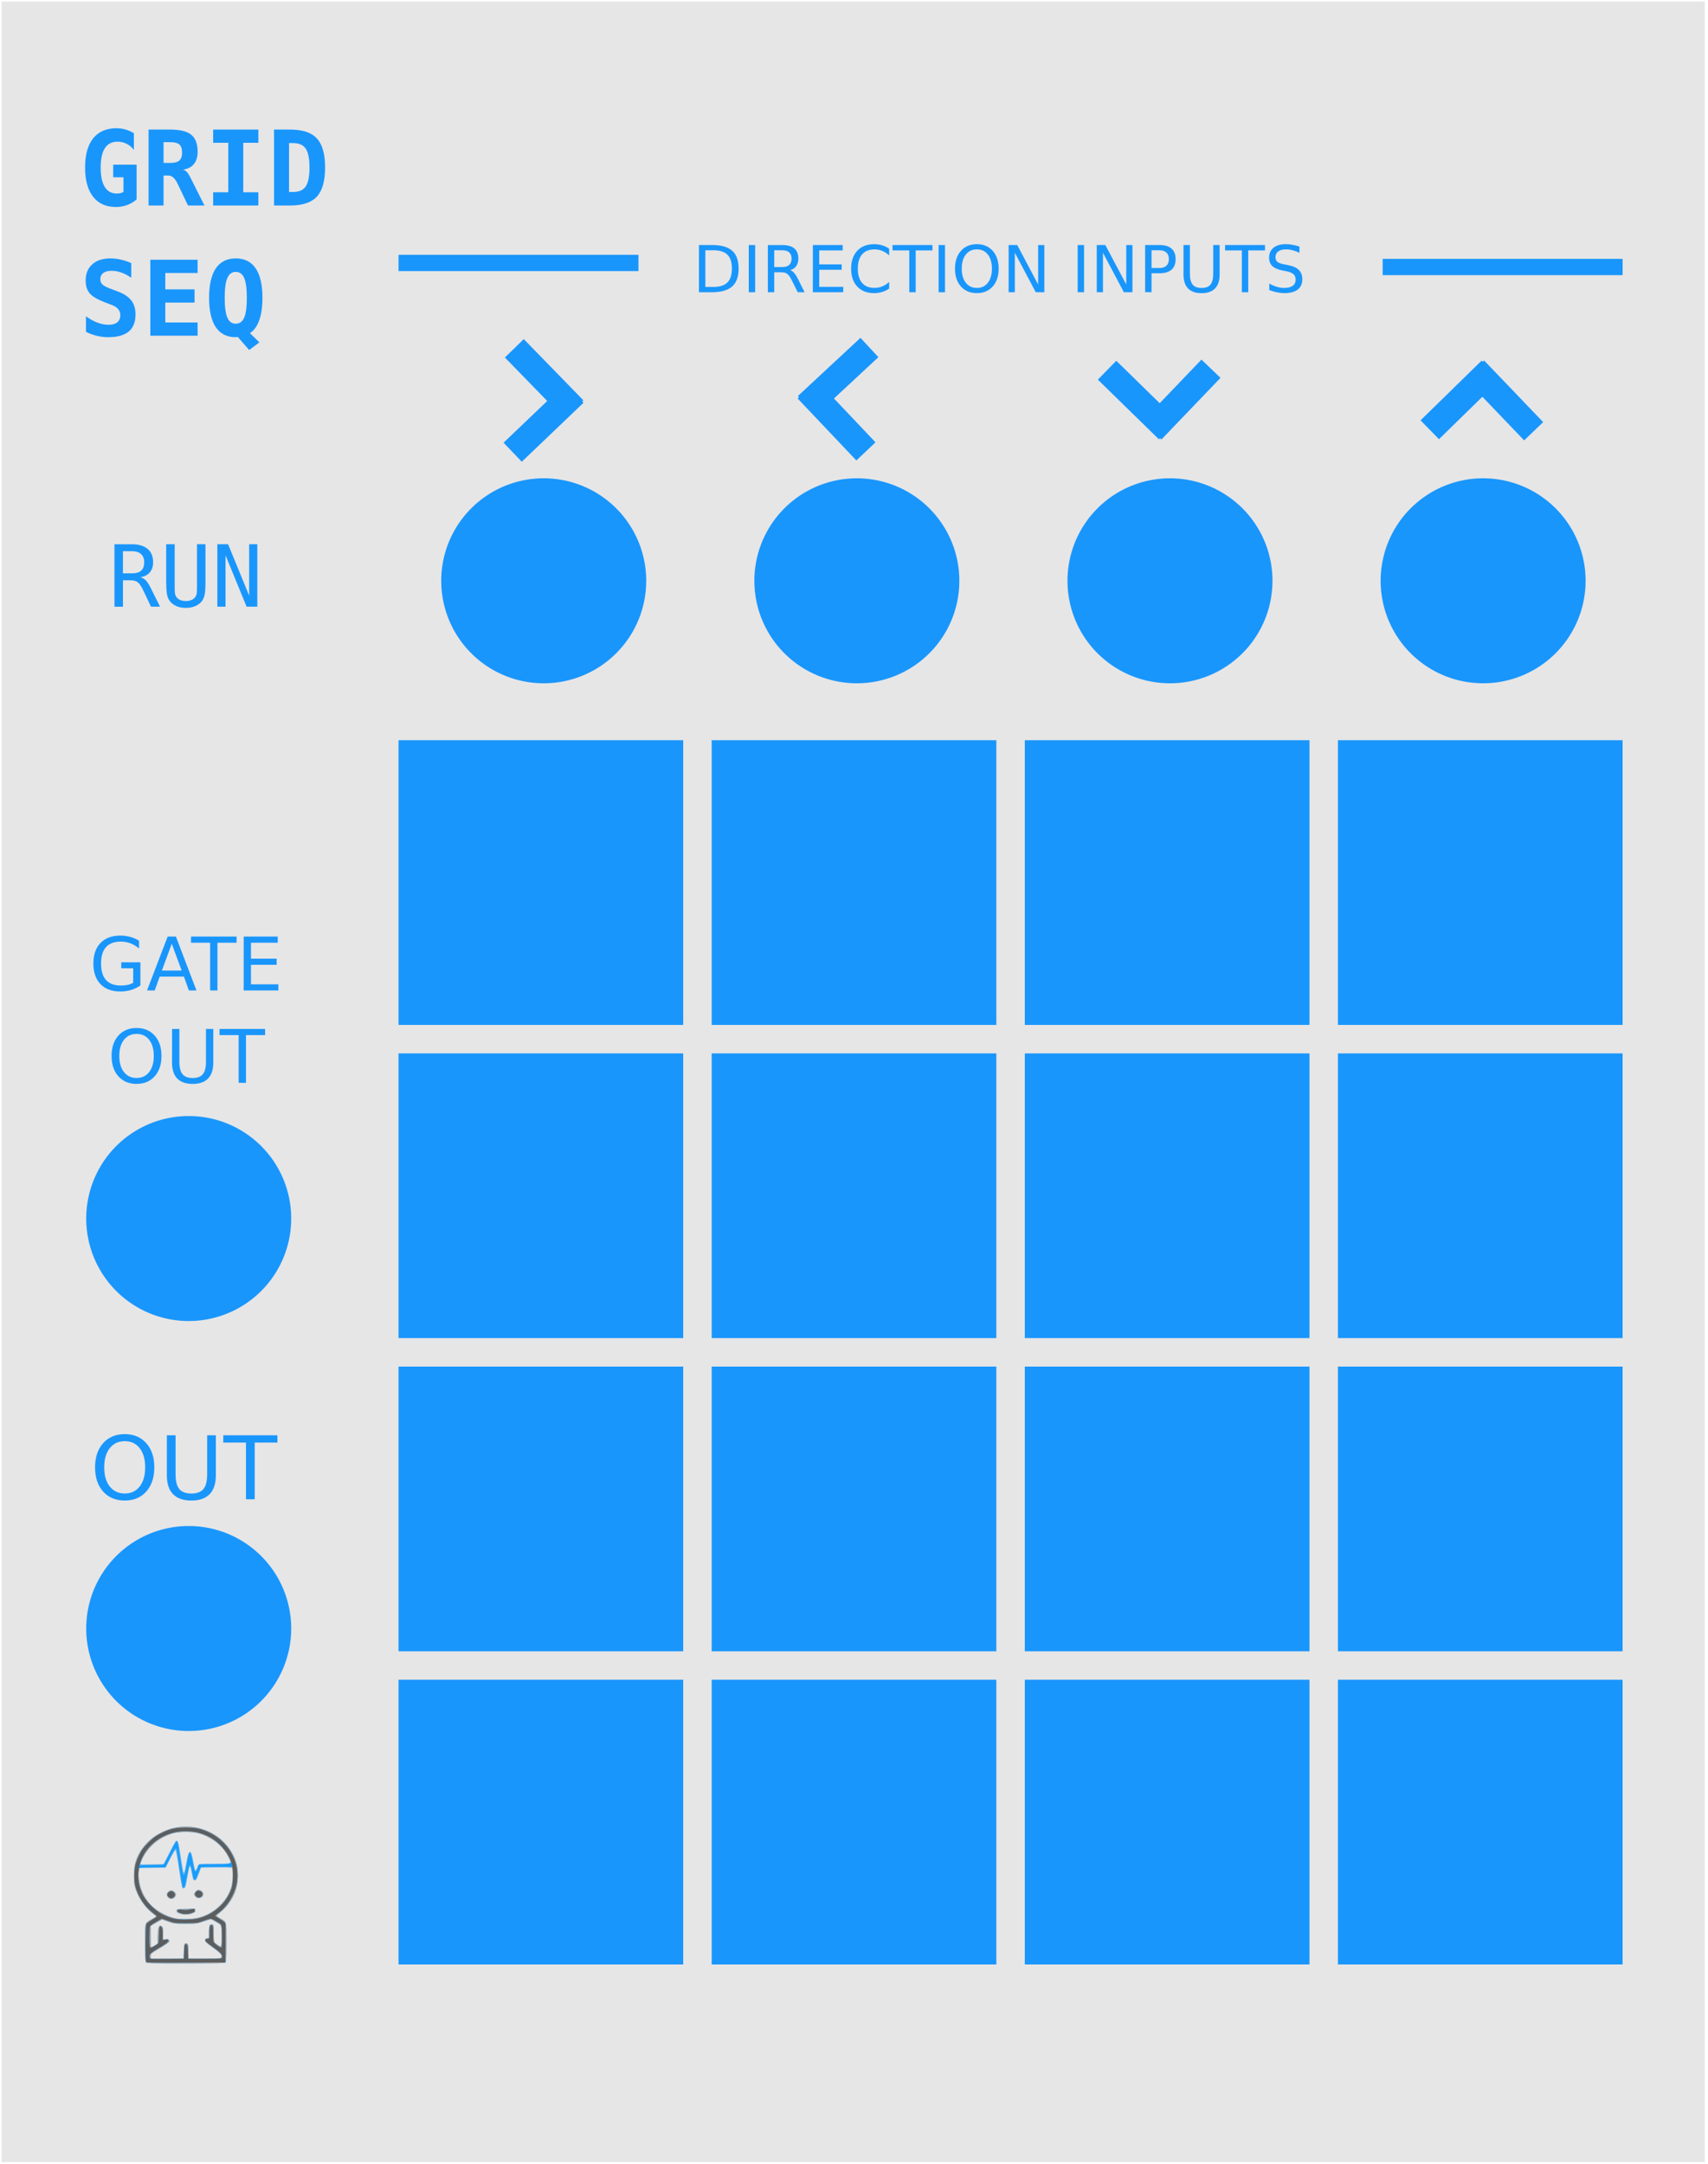 <?xml version="1.0" encoding="UTF-8" standalone="no"?>
<!-- Created with Inkscape (http://www.inkscape.org/) -->

<svg
   xmlns:dc="http://purl.org/dc/elements/1.1/"
   xmlns:cc="http://creativecommons.org/ns#"
   xmlns:rdf="http://www.w3.org/1999/02/22-rdf-syntax-ns#"
   xmlns:svg="http://www.w3.org/2000/svg"
   xmlns="http://www.w3.org/2000/svg"
   xmlns:sodipodi="http://sodipodi.sourceforge.net/DTD/sodipodi-0.dtd"
   xmlns:inkscape="http://www.inkscape.org/namespaces/inkscape"
   width="300"
   height="380"
   viewBox="0 0 79.375 100.542"
   version="1.1"
   id="svg12553"
   inkscape:version="0.92.2 5c3e80d, 2017-08-06"
   sodipodi:docname="GridSeq.svg">
  <defs
     id="defs12547" />
  <sodipodi:namedview
     id="base"
     pagecolor="#ffffff"
     bordercolor="#666666"
     borderopacity="1.0"
     inkscape:pageopacity="0.0"
     inkscape:pageshadow="2"
     inkscape:zoom="1.4"
     inkscape:cx="150"
     inkscape:cy="174.6866"
     inkscape:document-units="px"
     inkscape:current-layer="layer1"
     showgrid="true"
     fit-margin-top="0"
     fit-margin-left="0"
     fit-margin-right="0"
     fit-margin-bottom="0"
     units="px"
     inkscape:window-width="1097"
     inkscape:window-height="929"
     inkscape:window-x="1316"
     inkscape:window-y="0"
     inkscape:window-maximized="0"
     inkscape:snap-grids="false">
    <inkscape:grid
       type="xygrid"
       id="grid12870"
       originx="-20.373"
       originy="84.667" />
  </sodipodi:namedview>
  <g
     inkscape:label="Layer 1"
     inkscape:groupmode="layer"
     id="layer1"
     transform="translate(-26.543,-161.307)">
    <path
       inkscape:connector-curvature="0"
       id="path33453"
       d="M 26.617,161.38 H 105.767 v 100.396 H 26.617 Z m 0,0"
       style="fill:#e6e6e6;fill-opacity:1;fill-rule:nonzero;stroke:none;stroke-width:0.263" />
    <path
       inkscape:connector-curvature="0"
       id="path4012"
       d="m 33.316,252.477 c -0.021,-0.039 -0.034,-0.389 -0.034,-0.913 0,-0.972 -0.024,-0.891 0.321,-1.081 0.11,-0.061 0.201,-0.12 0.201,-0.131 0,-0.011 -0.06,-0.062 -0.133,-0.113 -0.38,-0.263 -0.744,-0.805 -0.865,-1.285 -0.074,-0.297 -0.05,-0.884 0.05,-1.174 0.382,-1.118 1.621,-1.795 2.832,-1.546 0.79,0.162 1.417,0.655 1.734,1.362 0.134,0.298 0.179,0.523 0.178,0.885 -0.002,0.652 -0.297,1.257 -0.821,1.682 -0.094,0.076 -0.171,0.15 -0.171,0.164 0,0.014 0.07,0.065 0.155,0.114 0.326,0.186 0.302,0.096 0.302,1.12 0,0.657 -0.011,0.911 -0.039,0.94 -0.029,0.029 -0.487,0.039 -1.857,0.039 -1.764,0 -1.819,-0.002 -1.852,-0.063 z m 1.766,-0.496 c 0.007,-0.266 0.02,-0.337 0.064,-0.365 0.039,-0.025 0.069,-0.022 0.106,0.009 0.041,0.034 0.052,0.111 0.052,0.365 v 0.322 h 0.751 c 0.638,0 0.754,-0.007 0.77,-0.049 0.044,-0.114 -0.031,-0.203 -0.388,-0.457 -0.298,-0.213 -0.367,-0.277 -0.367,-0.342 0,-0.064 0.019,-0.083 0.09,-0.091 l 0.09,-0.01 v -0.269 c 0,-0.304 0.042,-0.401 0.157,-0.364 0.067,0.021 0.071,0.041 0.071,0.403 2.61e-4,0.209 0.011,0.396 0.024,0.415 0.04,0.057 0.256,0.21 0.296,0.21 0.027,0 0.038,-0.14 0.038,-0.484 0,-0.549 0.017,-0.511 -0.304,-0.69 l -0.19,-0.106 -0.331,0.111 c -0.322,0.107 -0.347,0.111 -0.853,0.11 -0.501,-1e-4 -0.533,-0.004 -0.805,-0.101 l -0.283,-0.101 -0.263,0.148 -0.263,0.148 v 0.499 c 0,0.275 0.008,0.499 0.019,0.499 0.01,0 0.084,-0.038 0.163,-0.085 l 0.144,-0.085 4.76e-4,-0.331 c 6.09e-4,-0.424 0.076,-0.592 0.208,-0.461 0.04,0.04 0.053,0.118 0.053,0.325 v 0.273 l 0.107,-0.017 c 0.116,-0.019 0.201,0.043 0.17,0.124 -0.01,0.025 -0.208,0.16 -0.441,0.299 -0.412,0.247 -0.423,0.257 -0.423,0.366 v 0.112 h 0.765 0.765 z M 35.92,250.37 c 0.673,-0.225 1.22,-0.791 1.388,-1.434 0.052,-0.201 0.067,-0.751 0.023,-0.822 -0.02,-0.032 -0.19,-0.039 -0.737,-0.033 l -0.711,0.009 -0.106,0.293 c -0.093,0.257 -0.115,0.293 -0.183,0.293 -0.072,0 -0.081,-0.022 -0.134,-0.306 -0.086,-0.466 -0.098,-0.459 -0.203,0.129 -0.093,0.516 -0.105,0.551 -0.185,0.551 -0.077,0 -0.073,0.017 -0.219,-0.959 -0.066,-0.447 -0.136,-0.817 -0.153,-0.823 -0.018,-0.006 -0.128,0.176 -0.245,0.405 l -0.212,0.416 -0.61,0.009 -0.61,0.009 -0.022,0.117 c -0.037,0.199 0.008,0.604 0.095,0.854 0.178,0.511 0.54,0.914 1.049,1.166 0.396,0.196 0.624,0.243 1.108,0.229 0.322,-0.01 0.44,-0.028 0.665,-0.103 z m -0.955,-0.128 c -0.185,-0.052 -0.226,-0.085 -0.21,-0.168 0.01,-0.053 0.048,-0.061 0.321,-0.066 0.17,-0.003 0.361,-0.01 0.423,-0.016 0.102,-0.009 0.115,-0.002 0.124,0.075 0.009,0.073 -0.009,0.093 -0.122,0.138 -0.193,0.077 -0.357,0.089 -0.536,0.038 z m -0.607,-0.767 c -0.036,-0.036 -0.065,-0.095 -0.065,-0.13 0,-0.09 0.114,-0.196 0.212,-0.196 0.098,0 0.212,0.105 0.212,0.196 0,0.09 -0.114,0.196 -0.212,0.196 -0.045,0 -0.111,-0.029 -0.147,-0.065 z m 1.271,-0.033 c -0.086,-0.086 -0.082,-0.149 0.015,-0.246 0.09,-0.09 0.122,-0.096 0.224,-0.043 0.089,0.047 0.119,0.091 0.12,0.178 0.001,0.16 -0.235,0.234 -0.358,0.111 z m -0.426,-1.581 c 0.11,-0.66 0.213,-0.677 0.323,-0.054 0.036,0.204 0.073,0.377 0.082,0.386 0.031,0.031 0.079,-0.023 0.101,-0.112 0.043,-0.172 0.04,-0.172 0.805,-0.172 0.809,0 0.794,0.006 0.682,-0.246 -0.242,-0.548 -0.799,-1.002 -1.437,-1.174 -0.286,-0.077 -0.856,-0.079 -1.141,-0.004 -0.689,0.181 -1.269,0.68 -1.501,1.291 l -0.064,0.168 0.546,-0.009 0.546,-0.009 0.261,-0.512 c 0.143,-0.282 0.279,-0.53 0.302,-0.553 0.091,-0.09 0.135,0.046 0.238,0.738 0.056,0.376 0.11,0.697 0.119,0.712 0.038,0.061 0.071,-0.047 0.138,-0.451 z"
       style="fill:#54b6fc;stroke-width:0.033" />
    <path
       inkscape:connector-curvature="0"
       id="path4010"
       d="m 33.316,252.477 c -0.021,-0.039 -0.034,-0.389 -0.034,-0.913 0,-0.972 -0.024,-0.891 0.321,-1.081 0.11,-0.061 0.201,-0.12 0.201,-0.131 0,-0.011 -0.06,-0.062 -0.133,-0.113 -0.38,-0.263 -0.744,-0.805 -0.865,-1.285 -0.074,-0.297 -0.05,-0.884 0.05,-1.174 0.382,-1.118 1.621,-1.795 2.832,-1.546 0.79,0.162 1.417,0.655 1.734,1.362 0.134,0.298 0.179,0.523 0.178,0.885 -0.002,0.652 -0.297,1.257 -0.821,1.682 -0.094,0.076 -0.171,0.15 -0.171,0.164 0,0.014 0.07,0.065 0.155,0.114 0.326,0.186 0.302,0.096 0.302,1.12 0,0.657 -0.011,0.911 -0.039,0.94 -0.029,0.029 -0.487,0.039 -1.857,0.039 -1.764,0 -1.819,-0.002 -1.852,-0.063 z m 1.766,-0.496 c 0.007,-0.266 0.02,-0.337 0.064,-0.365 0.039,-0.025 0.069,-0.022 0.106,0.009 0.041,0.034 0.052,0.111 0.052,0.365 v 0.322 h 0.751 c 0.638,0 0.754,-0.007 0.77,-0.049 0.044,-0.114 -0.031,-0.203 -0.388,-0.457 -0.298,-0.213 -0.367,-0.277 -0.367,-0.342 0,-0.064 0.019,-0.083 0.09,-0.091 l 0.09,-0.01 v -0.269 c 0,-0.304 0.042,-0.401 0.157,-0.364 0.067,0.021 0.071,0.041 0.071,0.403 2.61e-4,0.209 0.011,0.396 0.024,0.415 0.04,0.057 0.256,0.21 0.296,0.21 0.027,0 0.038,-0.14 0.038,-0.484 0,-0.549 0.017,-0.511 -0.304,-0.69 l -0.19,-0.106 -0.331,0.111 c -0.322,0.107 -0.347,0.111 -0.853,0.11 -0.501,-1e-4 -0.533,-0.004 -0.805,-0.101 l -0.283,-0.101 -0.263,0.148 -0.263,0.148 v 0.499 c 0,0.275 0.008,0.499 0.019,0.499 0.01,0 0.084,-0.038 0.163,-0.085 l 0.144,-0.085 4.76e-4,-0.331 c 6.09e-4,-0.424 0.076,-0.592 0.208,-0.461 0.04,0.04 0.053,0.118 0.053,0.325 v 0.273 l 0.107,-0.017 c 0.116,-0.019 0.201,0.043 0.17,0.124 -0.01,0.025 -0.208,0.16 -0.441,0.299 -0.412,0.247 -0.423,0.257 -0.423,0.366 v 0.112 h 0.765 0.765 z M 35.92,250.37 c 0.519,-0.174 0.976,-0.555 1.218,-1.014 0.159,-0.302 0.22,-0.551 0.219,-0.89 -7.41e-4,-0.469 0.076,-0.425 -0.751,-0.425 -0.533,0 -0.718,0.01 -0.738,0.041 -0.015,0.022 -0.071,0.158 -0.125,0.301 -0.141,0.373 -0.184,0.362 -0.262,-0.072 -0.092,-0.512 -0.137,-0.485 -0.249,0.151 -0.087,0.493 -0.125,0.602 -0.186,0.539 -0.016,-0.017 -0.083,-0.398 -0.148,-0.846 -0.14,-0.967 -0.139,-0.962 -0.191,-0.962 -0.022,0 -0.139,0.198 -0.26,0.44 l -0.219,0.44 h -0.601 -0.601 l -0.023,0.151 c -0.086,0.577 0.179,1.267 0.651,1.695 0.234,0.212 0.691,0.449 0.997,0.518 0.345,0.077 0.929,0.046 1.268,-0.067 z m -0.955,-0.128 c -0.185,-0.052 -0.226,-0.085 -0.21,-0.168 0.01,-0.053 0.048,-0.061 0.321,-0.066 0.17,-0.003 0.361,-0.01 0.423,-0.016 0.102,-0.009 0.115,-0.002 0.124,0.075 0.009,0.073 -0.009,0.093 -0.122,0.138 -0.193,0.077 -0.357,0.089 -0.536,0.038 z m -0.607,-0.767 c -0.036,-0.036 -0.065,-0.095 -0.065,-0.13 0,-0.09 0.114,-0.196 0.212,-0.196 0.098,0 0.212,0.105 0.212,0.196 0,0.09 -0.114,0.196 -0.212,0.196 -0.045,0 -0.111,-0.029 -0.147,-0.065 z m 1.271,-0.033 c -0.086,-0.086 -0.082,-0.149 0.015,-0.246 0.09,-0.09 0.122,-0.096 0.224,-0.043 0.089,0.047 0.119,0.091 0.12,0.178 0.001,0.16 -0.235,0.234 -0.358,0.111 z m -0.406,-1.516 c 0.078,-0.447 0.123,-0.574 0.183,-0.512 0.012,0.013 0.056,0.214 0.098,0.447 0.086,0.48 0.127,0.525 0.229,0.253 l 0.064,-0.171 h 0.729 c 0.401,0 0.736,-0.012 0.745,-0.026 0.03,-0.048 -0.132,-0.391 -0.286,-0.607 -0.269,-0.377 -0.733,-0.687 -1.226,-0.82 -0.286,-0.077 -0.856,-0.079 -1.141,-0.004 -0.401,0.105 -0.739,0.299 -1.03,0.59 -0.25,0.251 -0.443,0.558 -0.519,0.826 l -0.021,0.073 0.532,-5.3e-4 c 0.293,-2.7e-4 0.549,-0.011 0.569,-0.025 0.02,-0.013 0.156,-0.262 0.302,-0.554 0.249,-0.497 0.3,-0.572 0.344,-0.501 0.01,0.016 0.063,0.342 0.118,0.725 0.103,0.714 0.141,0.877 0.195,0.823 0.016,-0.017 0.068,-0.25 0.115,-0.518 z"
       style="fill:#a0a0a0;stroke-width:0.033" />
    <path
       inkscape:connector-curvature="0"
       id="path4008"
       d="m 33.332,252.456 c -0.035,-0.09 -0.022,-1.676 0.013,-1.743 0.018,-0.034 0.136,-0.122 0.261,-0.195 0.125,-0.073 0.228,-0.147 0.228,-0.163 0,-0.017 -0.083,-0.093 -0.185,-0.17 -0.372,-0.281 -0.689,-0.759 -0.807,-1.22 -0.065,-0.255 -0.066,-0.754 -0.002,-1.007 0.027,-0.107 0.11,-0.319 0.185,-0.471 0.108,-0.221 0.192,-0.333 0.415,-0.557 0.232,-0.232 0.332,-0.306 0.589,-0.432 0.446,-0.219 0.65,-0.266 1.157,-0.264 0.298,0.001 0.485,0.018 0.63,0.058 1.183,0.325 1.92,1.41 1.72,2.531 -0.092,0.515 -0.459,1.103 -0.864,1.383 -0.073,0.051 -0.134,0.105 -0.134,0.119 0,0.015 0.103,0.087 0.228,0.16 0.145,0.085 0.234,0.159 0.246,0.205 0.01,0.04 0.013,0.461 0.009,0.936 l -0.009,0.864 -1.83,0.008 c -1.648,0.008 -1.832,0.003 -1.85,-0.043 z m 1.773,-0.47 c 0.015,-0.315 0.021,-0.342 0.082,-0.342 0.06,0 0.066,0.027 0.082,0.342 l 0.016,0.342 h 0.782 c 0.732,0 0.783,-0.004 0.793,-0.06 0.027,-0.142 -0.032,-0.215 -0.384,-0.467 -0.197,-0.141 -0.366,-0.276 -0.375,-0.3 -0.026,-0.065 0.01,-0.103 0.099,-0.103 0.078,0 0.08,-0.004 0.08,-0.289 0,-0.214 0.012,-0.3 0.047,-0.329 0.091,-0.076 0.116,-0.002 0.116,0.357 0,0.195 0.009,0.377 0.02,0.405 0.028,0.073 0.331,0.289 0.371,0.264 0.051,-0.031 0.044,-1.002 -0.007,-1.066 -0.022,-0.028 -0.135,-0.105 -0.251,-0.172 -0.236,-0.136 -0.246,-0.136 -0.621,0.004 -0.229,0.085 -0.277,0.091 -0.766,0.092 -0.506,0.001 -0.531,-0.002 -0.824,-0.105 l -0.303,-0.106 -0.261,0.152 c -0.144,0.084 -0.275,0.178 -0.292,0.21 -0.017,0.032 -0.031,0.264 -0.031,0.517 0,0.369 0.009,0.463 0.047,0.477 0.058,0.022 0.335,-0.136 0.378,-0.217 0.018,-0.033 0.032,-0.214 0.032,-0.402 0,-0.354 0.033,-0.446 0.119,-0.329 0.029,0.039 0.044,0.155 0.044,0.331 v 0.271 l 0.133,-0.021 c 0.126,-0.02 0.133,-0.017 0.122,0.055 -0.009,0.059 -0.104,0.131 -0.425,0.32 -0.424,0.249 -0.481,0.311 -0.433,0.464 0.019,0.06 0.054,0.063 0.808,0.054 l 0.788,-0.009 z m 0.799,-1.576 c 0.654,-0.214 1.171,-0.703 1.39,-1.315 0.071,-0.198 0.121,-0.806 0.08,-0.97 l -0.021,-0.084 h -0.731 c -0.549,0 -0.738,0.01 -0.757,0.041 -0.015,0.022 -0.071,0.158 -0.125,0.301 -0.141,0.373 -0.184,0.362 -0.262,-0.072 -0.092,-0.512 -0.137,-0.485 -0.249,0.151 -0.087,0.493 -0.125,0.602 -0.186,0.539 -0.016,-0.017 -0.083,-0.398 -0.148,-0.846 -0.14,-0.967 -0.139,-0.962 -0.191,-0.962 -0.022,0 -0.139,0.198 -0.26,0.44 l -0.219,0.44 h -0.602 c -0.703,0 -0.67,-0.018 -0.67,0.368 0,0.297 0.094,0.679 0.234,0.947 0.157,0.301 0.595,0.724 0.91,0.879 0.406,0.199 0.663,0.254 1.138,0.24 0.33,-0.009 0.457,-0.028 0.668,-0.097 z m -0.897,-0.19 c -0.177,-0.04 -0.26,-0.106 -0.203,-0.163 0.028,-0.028 0.086,-0.03 0.216,-0.006 0.132,0.024 0.222,0.021 0.346,-0.011 0.178,-0.046 0.227,-0.036 0.227,0.042 0,0.107 -0.354,0.19 -0.587,0.138 z m -0.631,-0.772 c -0.07,-0.077 -0.068,-0.145 0.006,-0.212 0.086,-0.078 0.192,-0.066 0.253,0.028 0.049,0.075 0.049,0.087 0,0.163 -0.063,0.097 -0.182,0.107 -0.259,0.022 z m 1.265,-0.052 c -0.1,-0.153 0.073,-0.303 0.231,-0.2 0.091,0.06 0.103,0.153 0.029,0.228 -0.077,0.077 -0.2,0.064 -0.26,-0.028 z m -0.421,-1.47 c 0.078,-0.447 0.123,-0.574 0.183,-0.512 0.012,0.013 0.056,0.214 0.098,0.447 0.086,0.48 0.127,0.525 0.228,0.253 l 0.064,-0.171 0.74,-0.009 c 0.87,-0.01 0.843,0.006 0.637,-0.391 -0.159,-0.306 -0.531,-0.685 -0.843,-0.858 -1.122,-0.624 -2.575,-0.228 -3.139,0.854 -0.076,0.146 -0.138,0.304 -0.138,0.35 v 0.085 l 0.53,-5.3e-4 c 0.291,-2.6e-4 0.546,-0.011 0.567,-0.025 0.02,-0.013 0.156,-0.262 0.302,-0.554 0.249,-0.497 0.3,-0.572 0.344,-0.501 0.01,0.016 0.063,0.342 0.118,0.725 0.103,0.714 0.141,0.877 0.195,0.823 0.016,-0.017 0.068,-0.25 0.115,-0.518 z"
       style="fill:#179cfd;stroke-width:0.033" />
    <path
       inkscape:connector-curvature="0"
       id="path4006"
       d="m 33.332,252.456 c -0.035,-0.09 -0.022,-1.676 0.013,-1.743 0.018,-0.034 0.136,-0.122 0.261,-0.195 0.125,-0.073 0.228,-0.147 0.228,-0.163 0,-0.017 -0.083,-0.093 -0.185,-0.17 -0.372,-0.281 -0.689,-0.759 -0.807,-1.22 -0.065,-0.255 -0.066,-0.754 -0.002,-1.007 0.027,-0.107 0.11,-0.319 0.185,-0.471 0.108,-0.221 0.192,-0.333 0.415,-0.557 0.232,-0.232 0.332,-0.306 0.589,-0.432 0.446,-0.219 0.65,-0.266 1.157,-0.264 0.298,0.001 0.485,0.018 0.63,0.058 1.183,0.325 1.92,1.41 1.72,2.531 -0.092,0.515 -0.459,1.103 -0.864,1.383 -0.073,0.051 -0.134,0.105 -0.134,0.119 0,0.015 0.103,0.087 0.228,0.16 0.145,0.085 0.234,0.159 0.246,0.205 0.01,0.04 0.013,0.461 0.009,0.936 l -0.009,0.864 -1.83,0.008 c -1.648,0.008 -1.832,0.003 -1.85,-0.043 z m 1.773,-0.47 c 0.015,-0.315 0.021,-0.342 0.082,-0.342 0.06,0 0.066,0.027 0.082,0.342 l 0.016,0.342 h 0.782 c 0.732,0 0.783,-0.004 0.793,-0.06 0.027,-0.142 -0.032,-0.215 -0.384,-0.467 -0.197,-0.141 -0.366,-0.276 -0.375,-0.3 -0.026,-0.065 0.01,-0.103 0.099,-0.103 0.078,0 0.08,-0.004 0.08,-0.289 0,-0.214 0.012,-0.3 0.047,-0.329 0.091,-0.076 0.116,-0.002 0.116,0.357 0,0.195 0.009,0.377 0.02,0.405 0.028,0.073 0.331,0.289 0.371,0.264 0.051,-0.031 0.044,-1.002 -0.007,-1.066 -0.022,-0.028 -0.135,-0.105 -0.251,-0.172 -0.236,-0.136 -0.246,-0.136 -0.621,0.004 -0.229,0.085 -0.277,0.091 -0.766,0.092 -0.506,0.001 -0.531,-0.002 -0.824,-0.105 l -0.303,-0.106 -0.261,0.152 c -0.144,0.084 -0.275,0.178 -0.292,0.21 -0.017,0.032 -0.031,0.264 -0.031,0.517 0,0.369 0.009,0.463 0.047,0.477 0.058,0.022 0.335,-0.136 0.378,-0.217 0.018,-0.033 0.032,-0.214 0.032,-0.402 0,-0.354 0.033,-0.446 0.119,-0.329 0.029,0.039 0.044,0.155 0.044,0.331 v 0.271 l 0.133,-0.021 c 0.126,-0.02 0.133,-0.017 0.122,0.055 -0.009,0.059 -0.104,0.131 -0.425,0.32 -0.424,0.249 -0.481,0.311 -0.433,0.464 0.019,0.06 0.054,0.063 0.808,0.054 l 0.788,-0.009 z m 0.799,-1.576 c 0.665,-0.218 1.195,-0.73 1.406,-1.359 0.079,-0.234 0.082,-0.875 0.006,-1.146 -0.132,-0.469 -0.537,-0.969 -0.988,-1.22 -0.916,-0.509 -2.069,-0.354 -2.788,0.374 -0.604,0.612 -0.75,1.521 -0.368,2.293 0.164,0.332 0.583,0.746 0.924,0.914 0.406,0.199 0.663,0.254 1.138,0.24 0.33,-0.009 0.457,-0.028 0.668,-0.097 z m -0.897,-0.19 c -0.177,-0.04 -0.26,-0.106 -0.203,-0.163 0.028,-0.028 0.086,-0.03 0.216,-0.006 0.132,0.024 0.222,0.021 0.346,-0.011 0.178,-0.046 0.227,-0.036 0.227,0.042 0,0.107 -0.354,0.19 -0.587,0.138 z m -0.631,-0.772 c -0.07,-0.077 -0.068,-0.145 0.006,-0.212 0.086,-0.078 0.192,-0.066 0.253,0.028 0.049,0.075 0.049,0.087 0,0.163 -0.063,0.097 -0.182,0.107 -0.259,0.022 z m 1.265,-0.052 c -0.1,-0.153 0.073,-0.303 0.231,-0.2 0.091,0.06 0.103,0.153 0.029,0.228 -0.077,0.077 -0.2,0.064 -0.26,-0.028 z"
       style="fill:#5d5d5d;stroke-width:0.033" />
    <g
       id="g1184"
       transform="rotate(93.944,53.52,178.283)">
      <path
         style="fill:#1996fc;fill-opacity:1;stroke:#1996fc;stroke-width:1.225;stroke-linecap:butt;stroke-linejoin:miter;stroke-miterlimit:4;stroke-dasharray:none;stroke-opacity:1"
         d="m 55.588,178.447 -2.646,2.958"
         id="path1178"
         inkscape:connector-curvature="0" />
      <path
         inkscape:connector-curvature="0"
         id="path1180"
         d="m 57.764,181.15 -2.932,-2.675"
         style="fill:#1996fc;fill-opacity:1;stroke:#1996fc;stroke-width:1.225;stroke-linecap:butt;stroke-linejoin:miter;stroke-miterlimit:4;stroke-dasharray:none;stroke-opacity:1" />
    </g>
    <g
       transform="matrix(0.019,1,1,-0.019,-115.463,127.959)"
       id="g1196">
      <path
         inkscape:connector-curvature="0"
         id="path1192"
         d="m 55.588,178.447 -2.646,2.958"
         style="fill:#1996fc;fill-opacity:1;stroke:#1996fc;stroke-width:1.225;stroke-linecap:butt;stroke-linejoin:miter;stroke-miterlimit:4;stroke-dasharray:none;stroke-opacity:1" />
      <path
         style="fill:#1996fc;fill-opacity:1;stroke:#1996fc;stroke-width:1.225;stroke-linecap:butt;stroke-linejoin:miter;stroke-miterlimit:4;stroke-dasharray:none;stroke-opacity:1"
         d="m 57.764,181.15 -2.932,-2.675"
         id="path1194"
         inkscape:connector-curvature="0" />
    </g>
    <g
       id="g1202"
       transform="matrix(0.998,-0.067,-0.067,-0.998,37.309,363.098)">
      <path
         style="fill:#1996fc;fill-opacity:1;stroke:#1996fc;stroke-width:1.225;stroke-linecap:butt;stroke-linejoin:miter;stroke-miterlimit:4;stroke-dasharray:none;stroke-opacity:1"
         d="m 55.588,178.447 -2.646,2.958"
         id="path1198"
         inkscape:connector-curvature="0" />
      <path
         inkscape:connector-curvature="0"
         id="path1200"
         d="m 57.764,181.15 -2.932,-2.675"
         style="fill:#1996fc;fill-opacity:1;stroke:#1996fc;stroke-width:1.225;stroke-linecap:butt;stroke-linejoin:miter;stroke-miterlimit:4;stroke-dasharray:none;stroke-opacity:1" />
    </g>
    <g
       transform="rotate(3.847,74.88,777.542)"
       id="g1214">
      <path
         inkscape:connector-curvature="0"
         id="path1210"
         d="m 55.588,178.447 -2.646,2.958"
         style="fill:#1996fc;fill-opacity:1;stroke:#1996fc;stroke-width:1.225;stroke-linecap:butt;stroke-linejoin:miter;stroke-miterlimit:4;stroke-dasharray:none;stroke-opacity:1" />
      <path
         style="fill:#1996fc;fill-opacity:1;stroke:#1996fc;stroke-width:1.225;stroke-linecap:butt;stroke-linejoin:miter;stroke-miterlimit:4;stroke-dasharray:none;stroke-opacity:1"
         d="m 57.764,181.15 -2.932,-2.675"
         id="path1212"
         inkscape:connector-curvature="0" />
    </g>
    <rect
       style="fill:#1996fc;fill-opacity:1;stroke:#1996fc;stroke-width:0.221;stroke-miterlimit:4;stroke-dasharray:none;stroke-opacity:1"
       id="rect1298"
       width="13.008"
       height="13.008"
       x="45.175"
       y="195.813" />
    <rect
       y="195.813"
       x="59.727"
       height="13.008"
       width="13.008"
       id="rect1358"
       style="fill:#1996fc;fill-opacity:1;stroke:#1996fc;stroke-width:0.221;stroke-miterlimit:4;stroke-dasharray:none;stroke-opacity:1" />
    <rect
       style="fill:#1996fc;fill-opacity:1;stroke:#1996fc;stroke-width:0.221;stroke-miterlimit:4;stroke-dasharray:none;stroke-opacity:1"
       id="rect1440"
       width="13.008"
       height="13.008"
       x="74.279"
       y="195.813" />
    <rect
       y="195.813"
       x="88.831"
       height="13.008"
       width="13.008"
       id="rect1442"
       style="fill:#1996fc;fill-opacity:1;stroke:#1996fc;stroke-width:0.221;stroke-miterlimit:4;stroke-dasharray:none;stroke-opacity:1" />
    <rect
       y="210.365"
       x="45.175"
       height="13.008"
       width="13.008"
       id="rect1444"
       style="fill:#1996fc;fill-opacity:1;stroke:#1996fc;stroke-width:0.221;stroke-miterlimit:4;stroke-dasharray:none;stroke-opacity:1" />
    <rect
       style="fill:#1996fc;fill-opacity:1;stroke:#1996fc;stroke-width:0.221;stroke-miterlimit:4;stroke-dasharray:none;stroke-opacity:1"
       id="rect1446"
       width="13.008"
       height="13.008"
       x="59.727"
       y="210.365" />
    <rect
       y="210.365"
       x="74.279"
       height="13.008"
       width="13.008"
       id="rect1448"
       style="fill:#1996fc;fill-opacity:1;stroke:#1996fc;stroke-width:0.221;stroke-miterlimit:4;stroke-dasharray:none;stroke-opacity:1" />
    <rect
       style="fill:#1996fc;fill-opacity:1;stroke:#1996fc;stroke-width:0.221;stroke-miterlimit:4;stroke-dasharray:none;stroke-opacity:1"
       id="rect1450"
       width="13.008"
       height="13.008"
       x="88.831"
       y="210.365" />
    <rect
       style="fill:#1996fc;fill-opacity:1;stroke:#1996fc;stroke-width:0.221;stroke-miterlimit:4;stroke-dasharray:none;stroke-opacity:1"
       id="rect1452"
       width="13.008"
       height="13.008"
       x="45.175"
       y="224.917" />
    <rect
       y="224.917"
       x="59.727"
       height="13.008"
       width="13.008"
       id="rect1454"
       style="fill:#1996fc;fill-opacity:1;stroke:#1996fc;stroke-width:0.221;stroke-miterlimit:4;stroke-dasharray:none;stroke-opacity:1" />
    <rect
       style="fill:#1996fc;fill-opacity:1;stroke:#1996fc;stroke-width:0.221;stroke-miterlimit:4;stroke-dasharray:none;stroke-opacity:1"
       id="rect1456"
       width="13.008"
       height="13.008"
       x="74.279"
       y="224.917" />
    <rect
       y="224.917"
       x="88.831"
       height="13.008"
       width="13.008"
       id="rect1458"
       style="fill:#1996fc;fill-opacity:1;stroke:#1996fc;stroke-width:0.221;stroke-miterlimit:4;stroke-dasharray:none;stroke-opacity:1" />
    <rect
       y="239.469"
       x="45.175"
       height="13.008"
       width="13.008"
       id="rect1460"
       style="fill:#1996fc;fill-opacity:1;stroke:#1996fc;stroke-width:0.221;stroke-miterlimit:4;stroke-dasharray:none;stroke-opacity:1" />
    <rect
       style="fill:#1996fc;fill-opacity:1;stroke:#1996fc;stroke-width:0.221;stroke-miterlimit:4;stroke-dasharray:none;stroke-opacity:1"
       id="rect1462"
       width="13.008"
       height="13.008"
       x="59.727"
       y="239.469" />
    <rect
       y="239.469"
       x="74.279"
       height="13.008"
       width="13.008"
       id="rect1464"
       style="fill:#1996fc;fill-opacity:1;stroke:#1996fc;stroke-width:0.221;stroke-miterlimit:4;stroke-dasharray:none;stroke-opacity:1" />
    <rect
       style="fill:#1996fc;fill-opacity:1;stroke:#1996fc;stroke-width:0.221;stroke-miterlimit:4;stroke-dasharray:none;stroke-opacity:1"
       id="rect1466"
       width="13.008"
       height="13.008"
       x="88.831"
       y="239.469" />
    <g
       aria-label="GRID SEQ"
       style="font-style:normal;font-variant:normal;font-weight:bold;font-stretch:normal;font-size:6.237px;line-height:1.25;font-family:monospace;-inkscape-font-specification:'monospace, Bold';font-variant-ligatures:normal;font-variant-caps:normal;font-variant-numeric:normal;font-feature-settings:normal;text-align:start;letter-spacing:0px;word-spacing:0px;writing-mode:lr-tb;text-anchor:start;fill:#1996fc;fill-opacity:1;stroke:none;stroke-width:0.156"
       id="text1526"
       transform="matrix(0.776,0,0,0.776,5.147,35.866)">
      <path
         d="m 34.966,173.134 v -0.868 h -0.615 v -0.755 h 1.401 v 2.083 q -0.259,0.222 -0.573,0.338 -0.311,0.113 -0.667,0.113 -0.883,0 -1.364,-0.612 -0.481,-0.615 -0.481,-1.745 0,-1.148 0.484,-1.754 0.487,-0.606 1.404,-0.606 0.274,0 0.539,0.079 0.265,0.076 0.496,0.222 v 0.996 q -0.189,-0.244 -0.436,-0.365 -0.244,-0.125 -0.536,-0.125 -0.512,0 -0.764,0.387 -0.253,0.384 -0.253,1.166 0,0.758 0.244,1.154 0.244,0.396 0.71,0.396 0.14,0 0.244,-0.024 0.104,-0.027 0.168,-0.079 z"
         style="stroke-width:0.156"
         id="path1532"
         inkscape:connector-curvature="0" />
      <path
         d="m 38.52,171.809 q 0.134,0.027 0.231,0.128 0.101,0.098 0.244,0.384 l 0.822,1.635 H 38.831 l -0.548,-1.148 q -0.024,-0.049 -0.064,-0.134 -0.241,-0.515 -0.566,-0.515 h -0.286 v 1.797 h -0.898 v -4.547 h 1.297 q 0.877,0 1.258,0.311 0.384,0.311 0.384,1.011 0,0.469 -0.228,0.746 -0.228,0.277 -0.658,0.332 z m -1.154,-1.645 v 1.24 h 0.423 q 0.369,0 0.527,-0.143 0.161,-0.146 0.161,-0.478 0,-0.332 -0.158,-0.475 -0.158,-0.143 -0.53,-0.143 z"
         style="stroke-width:0.156"
         id="path1534"
         inkscape:connector-curvature="0" />
      <path
         d="m 40.338,170.201 v -0.792 h 2.707 v 0.792 h -0.905 v 2.963 h 0.905 v 0.792 h -2.707 v -0.792 h 0.905 v -2.963 z"
         style="stroke-width:0.156"
         id="path1536"
         inkscape:connector-curvature="0" />
      <path
         d="m 44.882,170.219 v 2.927 h 0.244 q 0.53,0 0.755,-0.332 0.225,-0.335 0.225,-1.136 0,-0.795 -0.225,-1.127 -0.225,-0.332 -0.755,-0.332 z m -0.898,-0.81 h 0.962 q 1.115,0 1.605,0.533 0.49,0.53 0.49,1.736 0,1.209 -0.49,1.745 -0.49,0.533 -1.605,0.533 h -0.962 z"
         style="stroke-width:0.156"
         id="path1538"
         inkscape:connector-curvature="0" />
      <path
         d="m 33.863,179.758 q -0.679,-0.259 -0.92,-0.542 -0.241,-0.286 -0.241,-0.767 0,-0.618 0.396,-0.972 0.396,-0.353 1.087,-0.353 0.314,0 0.627,0.073 0.314,0.07 0.621,0.21 v 0.877 q -0.289,-0.204 -0.588,-0.311 -0.298,-0.107 -0.591,-0.107 -0.326,0 -0.499,0.131 -0.174,0.131 -0.174,0.375 0,0.189 0.125,0.314 0.128,0.122 0.53,0.271 l 0.387,0.146 q 0.548,0.201 0.807,0.533 0.259,0.332 0.259,0.838 0,0.688 -0.408,1.029 -0.405,0.338 -1.227,0.338 -0.338,0 -0.679,-0.082 -0.338,-0.079 -0.655,-0.238 v -0.929 q 0.359,0.256 0.694,0.381 0.338,0.125 0.667,0.125 0.332,0 0.515,-0.149 0.183,-0.152 0.183,-0.423 0,-0.204 -0.122,-0.356 -0.122,-0.155 -0.353,-0.244 z"
         style="stroke-width:0.156"
         id="path1540"
         inkscape:connector-curvature="0" />
      <path
         d="m 39.406,181.752 h -2.832 v -4.547 h 2.832 v 0.792 h -1.934 v 0.981 h 1.751 v 0.792 h -1.751 v 1.191 h 1.934 z"
         style="stroke-width:0.156"
         id="path1542"
         inkscape:connector-curvature="0" />
      <path
         d="m 41.812,181.823 q -0.043,0.009 -0.073,0.012 -0.027,0.006 -0.055,0.006 -0.783,0 -1.188,-0.597 -0.402,-0.597 -0.402,-1.76 0,-1.166 0.402,-1.763 0.405,-0.597 1.194,-0.597 0.792,0 1.194,0.597 0.405,0.597 0.405,1.763 0,0.801 -0.192,1.343 -0.192,0.539 -0.557,0.771 l 0.566,0.554 -0.615,0.457 z m -0.122,-3.892 q -0.344,0 -0.503,0.369 -0.158,0.365 -0.158,1.185 0,0.816 0.158,1.185 0.158,0.365 0.503,0.365 0.347,0 0.506,-0.365 0.158,-0.369 0.158,-1.185 0,-0.819 -0.158,-1.185 -0.158,-0.369 -0.506,-0.369 z"
         style="stroke-width:0.156"
         id="path1544"
         inkscape:connector-curvature="0" />
    </g>
    <g
       aria-label="GATE OUT"
       style="font-style:normal;font-variant:normal;font-weight:normal;font-stretch:normal;font-size:3.623px;line-height:1.25;font-family:sans-serif;-inkscape-font-specification:'sans-serif, Normal';font-variant-ligatures:normal;font-variant-caps:normal;font-variant-numeric:normal;font-feature-settings:normal;text-align:center;letter-spacing:0px;word-spacing:0px;writing-mode:lr-tb;text-anchor:middle;fill:#1996fc;fill-opacity:1;stroke:none;stroke-width:0.091"
       id="text5475"
       transform="matrix(0.948,0,0,0.948,-2.022,16.023)">
      <path
         d="m 36.661,201.423 v -0.709 h -0.584 v -0.294 h 0.938 v 1.134 q -0.207,0.147 -0.456,0.223 -0.249,0.074 -0.532,0.074 -0.619,0 -0.969,-0.361 -0.349,-0.363 -0.349,-1.008 0,-0.647 0.349,-1.008 0.35,-0.363 0.969,-0.363 0.258,0 0.49,0.064 0.234,0.064 0.43,0.188 v 0.38 q -0.198,-0.168 -0.421,-0.253 -0.223,-0.085 -0.469,-0.085 -0.485,0 -0.729,0.271 -0.242,0.271 -0.242,0.807 0,0.534 0.242,0.805 0.244,0.271 0.729,0.271 0.189,0 0.338,-0.032 0.149,-0.034 0.267,-0.103 z"
         id="path5500"
         inkscape:connector-curvature="0" />
      <path
         d="m 38.552,199.511 -0.485,1.314 h 0.971 z m -0.202,-0.352 h 0.405 l 1.007,2.641 h -0.372 l -0.241,-0.678 h -1.191 l -0.241,0.678 h -0.377 z"
         id="path5502"
         inkscape:connector-curvature="0" />
      <path
         d="m 39.496,199.159 h 2.234 v 0.301 h -0.938 v 2.34 h -0.359 v -2.34 h -0.938 z"
         id="path5504"
         inkscape:connector-curvature="0" />
      <path
         d="m 42.078,199.159 h 1.67 v 0.301 h -1.313 v 0.782 h 1.258 v 0.301 h -1.258 v 0.957 h 1.344 v 0.301 h -1.702 z"
         id="path5506"
         inkscape:connector-curvature="0" />
      <path
         d="m 36.827,203.93 q -0.389,0 -0.619,0.29 -0.228,0.29 -0.228,0.791 0,0.499 0.228,0.789 0.23,0.29 0.619,0.29 0.389,0 0.616,-0.29 0.228,-0.29 0.228,-0.789 0,-0.501 -0.228,-0.791 -0.226,-0.29 -0.616,-0.29 z m 0,-0.29 q 0.555,0 0.888,0.373 0.333,0.371 0.333,0.998 0,0.624 -0.333,0.998 -0.333,0.371 -0.888,0.371 -0.557,0 -0.892,-0.371 -0.333,-0.371 -0.333,-0.998 0,-0.626 0.333,-0.998 0.334,-0.373 0.892,-0.373 z"
         id="path5508"
         inkscape:connector-curvature="0" />
      <path
         d="m 38.566,203.688 h 0.359 v 1.605 q 0,0.425 0.154,0.612 0.154,0.186 0.499,0.186 0.343,0 0.497,-0.186 0.154,-0.188 0.154,-0.612 v -1.605 h 0.359 v 1.649 q 0,0.517 -0.257,0.78 -0.255,0.264 -0.754,0.264 -0.501,0 -0.757,-0.264 -0.255,-0.264 -0.255,-0.78 z"
         id="path5510"
         inkscape:connector-curvature="0" />
      <path
         d="m 40.894,203.688 h 2.234 v 0.301 h -0.938 v 2.34 h -0.359 v -2.34 h -0.938 z"
         id="path5512"
         inkscape:connector-curvature="0" />
    </g>
    <g
       aria-label="OUT"
       style="font-style:normal;font-weight:normal;font-size:3.623px;line-height:1.25;font-family:sans-serif;letter-spacing:0px;word-spacing:0px;fill:#1996fc;fill-opacity:1;stroke:none;stroke-width:0.091"
       id="text5479"
       transform="matrix(1.126,0,0,1.126,-8.99,-31.378)">
      <path
         d="m 36.705,230.595 q -0.389,0 -0.619,0.29 -0.228,0.29 -0.228,0.791 0,0.499 0.228,0.789 0.23,0.29 0.619,0.29 0.389,0 0.616,-0.29 0.228,-0.29 0.228,-0.789 0,-0.501 -0.228,-0.791 -0.226,-0.29 -0.616,-0.29 z m 0,-0.29 q 0.555,0 0.888,0.373 0.333,0.372 0.333,0.998 0,0.624 -0.333,0.998 -0.333,0.372 -0.888,0.372 -0.557,0 -0.892,-0.372 -0.333,-0.371 -0.333,-0.998 0,-0.626 0.333,-0.998 0.334,-0.373 0.892,-0.373 z"
         style="fill:#1996fc;fill-opacity:1;stroke-width:0.091"
         id="path5493"
         inkscape:connector-curvature="0" />
      <path
         d="m 38.444,230.353 h 0.359 v 1.605 q 0,0.425 0.154,0.612 0.154,0.186 0.499,0.186 0.343,0 0.497,-0.186 0.154,-0.188 0.154,-0.612 v -1.605 h 0.359 v 1.649 q 0,0.517 -0.257,0.78 -0.255,0.264 -0.754,0.264 -0.501,0 -0.757,-0.264 -0.255,-0.264 -0.255,-0.78 z"
         style="fill:#1996fc;fill-opacity:1;stroke-width:0.091"
         id="path5495"
         inkscape:connector-curvature="0" />
      <path
         d="m 40.772,230.353 h 2.234 v 0.301 h -0.938 v 2.34 h -0.359 v -2.34 H 40.772 Z"
         style="fill:#1996fc;fill-opacity:1;stroke-width:0.091"
         id="path5497"
         inkscape:connector-curvature="0" />
    </g>
    <path
       id="path5485"
       d="m 40.076,217.927 a 4.763,4.762 0 0 1 -4.763,4.763 4.763,4.762 0 0 1 -4.763,-4.763 4.763,4.762 0 0 1 4.763,-4.762 4.763,4.762 0 0 1 4.763,4.762 z"
       style="fill:#1996fc;fill-opacity:1;stroke-width:0.19"
       inkscape:connector-curvature="0" />
    <path
       inkscape:connector-curvature="0"
       style="fill:#1996fc;fill-opacity:1;stroke-width:0.19"
       d="m 40.076,236.977 a 4.763,4.762 0 0 1 -4.763,4.763 4.763,4.762 0 0 1 -4.763,-4.763 4.763,4.762 0 0 1 4.763,-4.762 4.763,4.762 0 0 1 4.763,4.762 z"
       id="path5519" />
    <path
       inkscape:connector-curvature="0"
       style="fill:#1996fc;fill-opacity:1;stroke-width:0.19"
       d="m 56.574,188.294 a 4.763,4.762 0 0 1 -4.763,4.763 4.763,4.762 0 0 1 -4.763,-4.763 4.763,4.762 0 0 1 4.763,-4.762 4.763,4.762 0 0 1 4.763,4.762 z"
       id="path5521" />
    <path
       id="path5523"
       d="m 71.126,188.294 a 4.763,4.762 0 0 1 -4.763,4.763 4.763,4.762 0 0 1 -4.763,-4.763 4.763,4.762 0 0 1 4.763,-4.762 4.763,4.762 0 0 1 4.763,4.762 z"
       style="fill:#1996fc;fill-opacity:1;stroke-width:0.19"
       inkscape:connector-curvature="0" />
    <path
       inkscape:connector-curvature="0"
       style="fill:#1996fc;fill-opacity:1;stroke-width:0.19"
       d="m 85.678,188.294 a 4.763,4.762 0 0 1 -4.763,4.763 4.763,4.762 0 0 1 -4.763,-4.763 4.763,4.762 0 0 1 4.763,-4.762 4.763,4.762 0 0 1 4.763,4.762 z"
       id="path5525" />
    <path
       id="path5527"
       d="m 100.23,188.294 a 4.763,4.762 0 0 1 -4.762,4.763 4.763,4.762 0 0 1 -4.763,-4.763 4.763,4.762 0 0 1 4.763,-4.762 4.763,4.762 0 0 1 4.762,4.762 z"
       style="fill:#1996fc;fill-opacity:1;stroke-width:0.191"
       inkscape:connector-curvature="0" />
    <g
       aria-label="DIRECTION INPUTS"
       style="font-style:normal;font-variant:normal;font-weight:normal;font-stretch:normal;font-size:3.008px;line-height:1.25;font-family:sans-serif;-inkscape-font-specification:'sans-serif, Normal';font-variant-ligatures:normal;font-variant-caps:normal;font-variant-numeric:normal;font-feature-settings:normal;text-align:start;letter-spacing:0px;word-spacing:0px;writing-mode:lr-tb;text-anchor:start;fill:#1996fc;fill-opacity:1;stroke:none;stroke-width:0.075"
       id="text3758">
      <path
         d="m 59.323,172.936 v 1.705 h 0.358 q 0.454,0 0.664,-0.206 0.211,-0.206 0.211,-0.649 0,-0.441 -0.211,-0.645 -0.21,-0.206 -0.664,-0.206 z m -0.297,-0.244 h 0.609 q 0.637,0 0.935,0.266 0.298,0.264 0.298,0.828 0,0.567 -0.3,0.833 -0.3,0.266 -0.934,0.266 h -0.609 z"
         style=""
         id="path4577" />
      <path
         d="m 61.34,172.693 h 0.297 v 2.192 h -0.297 z"
         style=""
         id="path4579" />
      <path
         d="m 63.267,173.857 q 0.095,0.032 0.185,0.138 0.091,0.106 0.182,0.291 l 0.301,0.599 h -0.319 l -0.28,-0.562 q -0.109,-0.22 -0.211,-0.292 -0.101,-0.072 -0.278,-0.072 h -0.323 v 0.927 h -0.297 v -2.192 h 0.67 q 0.376,0 0.561,0.157 0.185,0.157 0.185,0.474 0,0.207 -0.097,0.344 -0.095,0.137 -0.279,0.189 z m -0.743,-0.921 v 0.778 h 0.373 q 0.214,0 0.323,-0.098 0.11,-0.1 0.11,-0.292 0,-0.192 -0.11,-0.289 -0.109,-0.098 -0.323,-0.098 z"
         style=""
         id="path4581" />
      <path
         d="m 64.319,172.693 h 1.386 v 0.25 h -1.09 v 0.649 h 1.044 v 0.25 h -1.044 v 0.794 h 1.116 v 0.25 h -1.413 z"
         style=""
         id="path4583" />
      <path
         d="m 67.864,172.861 v 0.313 q -0.15,-0.14 -0.32,-0.209 -0.169,-0.069 -0.36,-0.069 -0.376,0 -0.576,0.231 -0.2,0.229 -0.2,0.664 0,0.433 0.2,0.664 0.2,0.229 0.576,0.229 0.191,0 0.36,-0.069 0.17,-0.069 0.32,-0.209 v 0.31 q -0.156,0.106 -0.33,0.159 -0.173,0.053 -0.367,0.053 -0.498,0 -0.784,-0.304 -0.286,-0.305 -0.286,-0.833 0,-0.529 0.286,-0.833 0.286,-0.305 0.784,-0.305 0.197,0 0.37,0.053 0.175,0.051 0.327,0.156 z"
         style=""
         id="path4585" />
      <path
         d="m 68.021,172.693 h 1.855 v 0.25 h -0.778 v 1.943 h -0.298 v -1.943 h -0.778 z"
         style=""
         id="path4587" />
      <path
         d="m 70.163,172.693 h 0.297 v 2.192 h -0.297 z"
         style=""
         id="path4589" />
      <path
         d="m 71.94,172.894 q -0.323,0 -0.514,0.241 -0.189,0.241 -0.189,0.656 0,0.414 0.189,0.655 0.191,0.241 0.514,0.241 0.323,0 0.511,-0.241 0.189,-0.241 0.189,-0.655 0,-0.416 -0.189,-0.656 -0.188,-0.241 -0.511,-0.241 z m 0,-0.241 q 0.461,0 0.737,0.31 0.276,0.308 0.276,0.828 0,0.518 -0.276,0.828 -0.276,0.308 -0.737,0.308 -0.463,0 -0.74,-0.308 -0.276,-0.308 -0.276,-0.828 0,-0.52 0.276,-0.828 0.278,-0.31 0.74,-0.31 z"
         style=""
         id="path4591" />
      <path
         d="m 73.417,172.693 h 0.399 l 0.972,1.834 v -1.834 h 0.288 v 2.192 H 74.677 L 73.705,173.051 v 1.834 h -0.288 z"
         style=""
         id="path4593" />
      <path
         d="m 76.625,172.693 h 0.297 v 2.192 h -0.297 z"
         style=""
         id="path4595" />
      <path
         d="m 77.512,172.693 h 0.399 l 0.972,1.834 v -1.834 h 0.288 v 2.192 h -0.399 l -0.972,-1.834 v 1.834 h -0.288 z"
         style=""
         id="path4597" />
      <path
         d="m 80.058,172.936 v 0.824 h 0.373 q 0.207,0 0.32,-0.107 0.113,-0.107 0.113,-0.305 0,-0.197 -0.113,-0.304 -0.113,-0.107 -0.32,-0.107 z m -0.297,-0.244 h 0.67 q 0.369,0 0.557,0.167 0.189,0.166 0.189,0.488 0,0.325 -0.189,0.49 -0.188,0.166 -0.557,0.166 h -0.373 v 0.881 h -0.297 z"
         style=""
         id="path4599" />
      <path
         d="m 81.543,172.693 h 0.298 v 1.332 q 0,0.352 0.128,0.508 0.128,0.154 0.414,0.154 0.285,0 0.413,-0.154 0.128,-0.156 0.128,-0.508 v -1.332 h 0.298 v 1.369 q 0,0.429 -0.213,0.648 -0.211,0.219 -0.626,0.219 -0.416,0 -0.629,-0.219 -0.211,-0.219 -0.211,-0.648 z"
         style=""
         id="path4601" />
      <path
         d="m 83.475,172.693 h 1.855 v 0.25 h -0.778 v 1.943 H 84.254 v -1.943 h -0.778 z"
         style=""
         id="path4603" />
      <path
         d="m 86.932,172.765 v 0.289 q -0.169,-0.081 -0.319,-0.12 -0.15,-0.04 -0.289,-0.04 -0.242,0 -0.374,0.094 -0.131,0.094 -0.131,0.267 0,0.145 0.087,0.22 0.088,0.073 0.332,0.119 l 0.179,0.037 q 0.332,0.063 0.489,0.223 0.159,0.159 0.159,0.426 0,0.319 -0.214,0.483 -0.213,0.164 -0.626,0.164 -0.156,0 -0.332,-0.035 -0.175,-0.035 -0.363,-0.104 v -0.305 q 0.181,0.101 0.354,0.153 0.173,0.051 0.341,0.051 0.254,0 0.392,-0.1 0.138,-0.1 0.138,-0.285 0,-0.162 -0.1,-0.253 -0.098,-0.091 -0.325,-0.137 l -0.181,-0.035 q -0.332,-0.066 -0.48,-0.207 -0.148,-0.141 -0.148,-0.392 0,-0.291 0.204,-0.458 0.206,-0.167 0.565,-0.167 0.154,0 0.314,0.028 0.16,0.028 0.327,0.084 z"
         style=""
         id="path4605" />
    </g>
    <rect
       style="fill:#1996fc;fill-opacity:1;stroke:#1996fc;stroke-width:0.048;stroke-miterlimit:4;stroke-dasharray:none;stroke-opacity:1"
       id="rect4567"
       width="11.103"
       height="0.708"
       x="90.823"
       y="173.36" />
    <rect
       y="173.171"
       x="45.088"
       height="0.708"
       width="11.103"
       id="rect4569"
       style="fill:#1996fc;fill-opacity:1;stroke:#1996fc;stroke-width:0.048;stroke-miterlimit:4;stroke-dasharray:none;stroke-opacity:1" />
    <g
       aria-label="RUN"
       style="font-style:normal;font-variant:normal;font-weight:normal;font-stretch:normal;font-size:3.981px;line-height:1.25;font-family:monospace;-inkscape-font-specification:'monospace, Normal';font-variant-ligatures:normal;font-variant-caps:normal;font-variant-numeric:normal;font-feature-settings:normal;text-align:start;letter-spacing:0px;word-spacing:0px;writing-mode:lr-tb;text-anchor:start;fill:#1996fc;fill-opacity:1;stroke:none;stroke-width:0.299"
       id="text4626">
      <path
         d="m 33.061,188.127 q 0.152,0.039 0.259,0.148 0.107,0.107 0.266,0.43 l 0.395,0.793 h -0.422 l -0.346,-0.733 q -0.15,-0.313 -0.27,-0.402 -0.119,-0.091 -0.311,-0.091 h -0.375 v 1.227 h -0.395 v -2.902 h 0.809 q 0.478,0 0.733,0.216 0.255,0.216 0.255,0.624 0,0.288 -0.157,0.47 -0.156,0.181 -0.439,0.222 z m -0.805,-1.209 v 1.03 h 0.43 q 0.282,0 0.42,-0.126 0.138,-0.126 0.138,-0.387 0,-0.251 -0.148,-0.383 -0.146,-0.134 -0.426,-0.134 z"
         style="font-style:normal;font-variant:normal;font-weight:normal;font-stretch:normal;font-size:3.981px;font-family:monospace;-inkscape-font-specification:'monospace, Normal';font-variant-ligatures:normal;font-variant-caps:normal;font-variant-numeric:normal;font-feature-settings:normal;text-align:start;writing-mode:lr-tb;text-anchor:start;fill:#1996fc;fill-opacity:1;stroke-width:0.299"
         id="path4628" />
      <path
         d="m 34.265,188.383 v -1.788 h 0.395 v 1.967 q 0,0.212 0.012,0.303 0.012,0.089 0.041,0.138 0.062,0.115 0.179,0.173 0.119,0.058 0.286,0.058 0.169,0 0.286,-0.058 0.117,-0.058 0.181,-0.173 0.029,-0.049 0.041,-0.138 0.012,-0.089 0.012,-0.299 v -0.183 -1.788 h 0.393 v 1.788 q 0,0.445 -0.056,0.634 -0.054,0.187 -0.191,0.309 -0.128,0.115 -0.294,0.171 -0.165,0.056 -0.371,0.056 -0.204,0 -0.369,-0.056 -0.165,-0.056 -0.295,-0.171 -0.134,-0.121 -0.191,-0.311 -0.056,-0.192 -0.056,-0.632 z"
         style="font-style:normal;font-variant:normal;font-weight:normal;font-stretch:normal;font-size:3.981px;font-family:monospace;-inkscape-font-specification:'monospace, Normal';font-variant-ligatures:normal;font-variant-caps:normal;font-variant-numeric:normal;font-feature-settings:normal;text-align:start;writing-mode:lr-tb;text-anchor:start;fill:#1996fc;fill-opacity:1;stroke-width:0.299"
         id="path4630" />
      <path
         d="m 36.644,186.595 h 0.498 l 0.98,2.389 v -2.389 h 0.379 v 2.902 h -0.498 l -0.98,-2.389 v 2.389 h -0.379 z"
         style="font-style:normal;font-variant:normal;font-weight:normal;font-stretch:normal;font-size:3.981px;font-family:monospace;-inkscape-font-specification:'monospace, Normal';font-variant-ligatures:normal;font-variant-caps:normal;font-variant-numeric:normal;font-feature-settings:normal;text-align:start;writing-mode:lr-tb;text-anchor:start;fill:#1996fc;fill-opacity:1;stroke-width:0.299"
         id="path4632" />
    </g>
  </g>
</svg>
